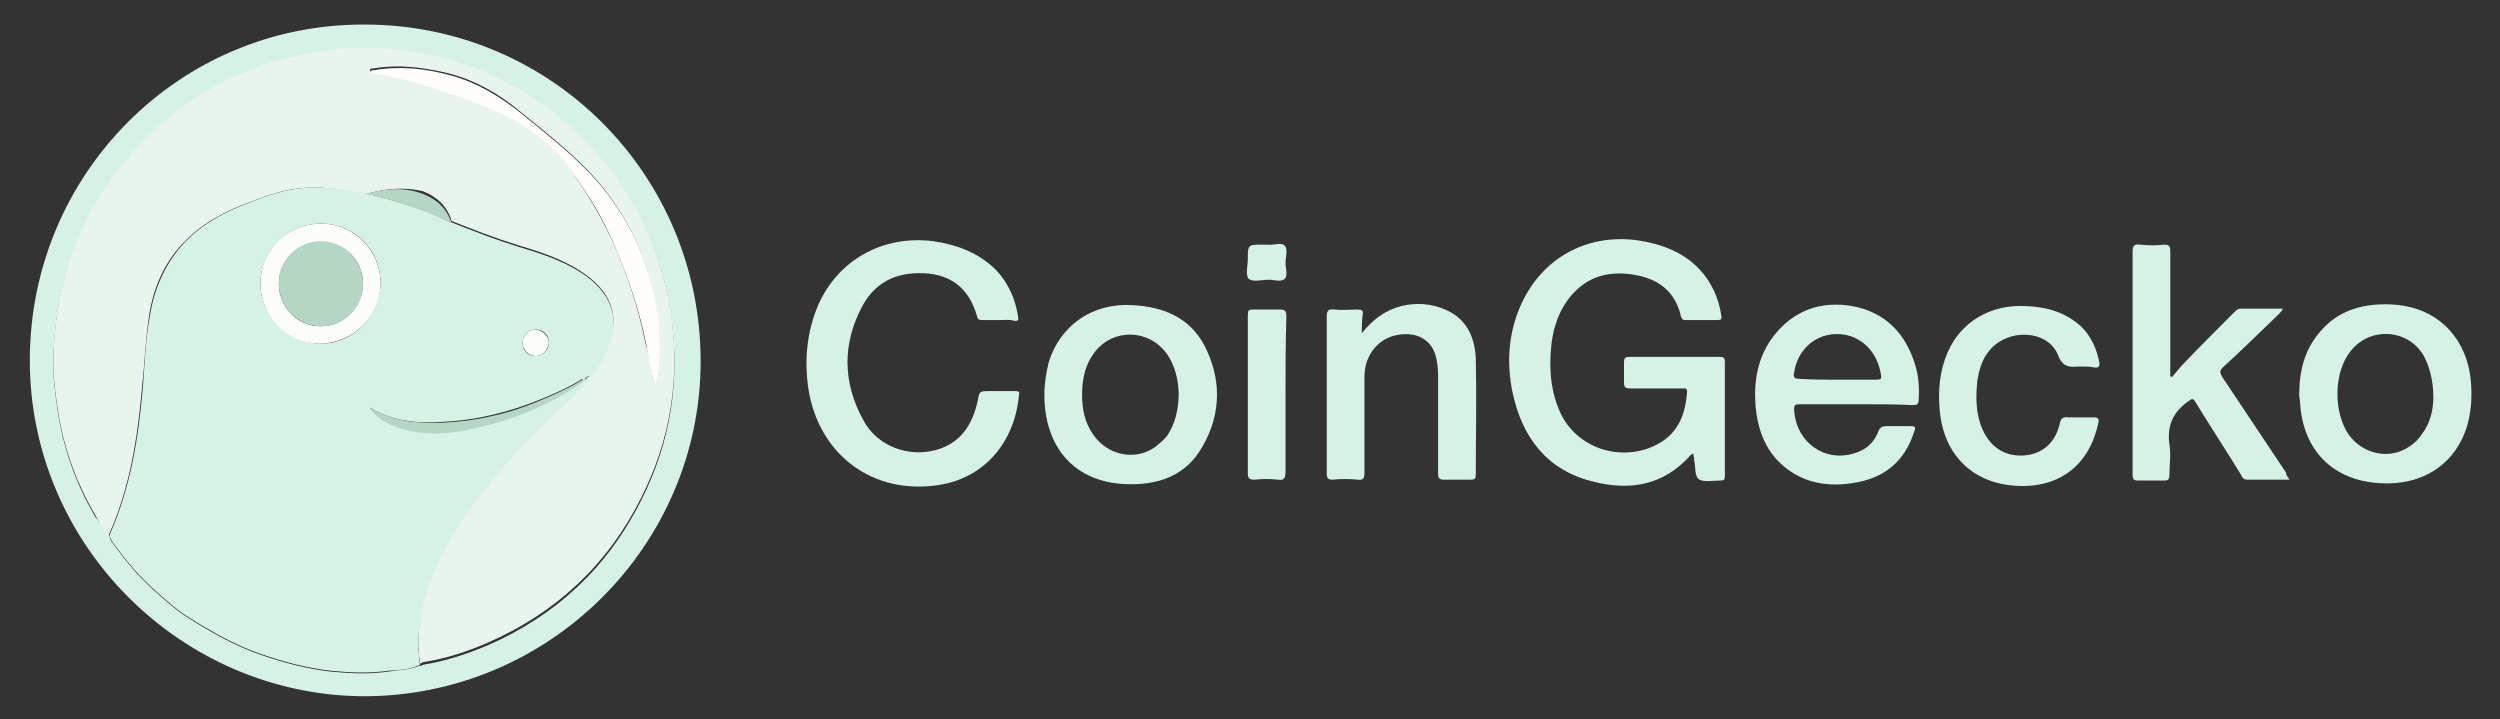 <?xml version="1.0" encoding="utf-8"?>
<!-- Generator: Adobe Illustrator 25.4.1, SVG Export Plug-In . SVG Version: 6.00 Build 0)  -->
<svg version="1.1" id="katman_1" xmlns="http://www.w3.org/2000/svg" xmlns:xlink="http://www.w3.org/1999/xlink" x="0px" y="0px"
	 viewBox="0 0 285.1 82" style="enable-background:new 0 0 285.1 82;" xml:space="preserve">
<rect x="0" y="0" width="285.1" height="82" fill="#333333" stroke="none"/>
<style type="text/css">
	.st0{fill-rule:evenodd;clip-rule:evenodd;fill:#D6F1E5;}
	.st1{fill-rule:evenodd;clip-rule:evenodd;fill:#EAF4EF;}
	.st2{fill-rule:evenodd;clip-rule:evenodd;fill:#FCFDFB;}
	.st3{fill-rule:evenodd;clip-rule:evenodd;fill:#B6D6C5;}
	.st4{fill-rule:evenodd;clip-rule:evenodd;fill:#A9ACBF;}
	.st5{fill-rule:evenodd;clip-rule:evenodd;fill:#FFFEFC;}
</style>
<g>
	<path class="st0" d="M41.6,2.8c21.2,0,38.3,17.1,38.3,38.4c0,21-17.3,38.3-38.6,38.2C20.7,79.2,3.4,62.2,3.4,41.1
		C3.4,19.9,20.4,2.7,41.6,2.8z M12.5,61.1c0,0.4,0.2,0.6,0.4,0.9c1.5,2.1,3.2,4.1,5.2,5.8c0.9,0.8,1.8,1.6,2.8,2.3
		c2.8,1.8,5.7,3.5,8.9,4.6c2.6,0.9,5.3,1.6,8,1.9c2.1,0.2,4.3,0.3,6.4,0c1.2-0.2,2.5-0.2,3.7-0.7c0.2,0.1,0.3-0.1,0.4-0.1
		c2.5-0.4,4.9-1.2,7.3-2.2c7.8-3.4,13.7-8.9,17.5-16.5c3.4-6.7,4.5-13.8,3.4-21.2c-1-7.1-4-13.3-8.8-18.5
		C61.3,10.1,53.1,6.3,43.4,5.7C39.1,5.4,34.8,6,30.7,7.4C24,9.6,18.5,13.4,14,18.9c-5.1,6.3-7.6,13.5-7.9,21.5
		c-0.1,2,0.1,3.9,0.4,5.9c0.6,4.5,2.1,8.8,4.4,12.7C11.5,59.6,11.9,60.4,12.5,61.1z"/>
	<path class="st0" d="M47.9,75.8c-1.2,0.6-2.5,0.6-3.7,0.7c-2.1,0.3-4.3,0.2-6.4,0c-2.7-0.3-5.4-1-8-1.9c-3.2-1.1-6.1-2.8-8.9-4.6
		c-1-0.7-1.9-1.5-2.8-2.3c-2-1.7-3.7-3.7-5.2-5.8c-0.2-0.3-0.4-0.6-0.4-0.9c2.4-5.4,3.3-11.1,3.8-16.9c0.2-2.7,0.3-5.4,0.8-8.1
		c0.5-3.1,1.7-5.9,3.9-8.3c2-2.1,4.5-3.5,7.2-4.5c2.2-0.9,4.5-1.7,7-1.8c2.3-0.1,4.5,0.2,6.7,0.7c3.3,0.8,6.6,1.8,9.7,3.3
		c2.5,1,5.1,2,7.7,2.8c2.7,0.8,5.4,1.7,7.7,3.4c2.9,2.2,3.7,5,2.4,8.4c-0.8,2.1-2.3,3.7-3.8,5.3c-2.7,2.8-5.6,5.4-8.2,8.3
		c-3,3.5-5.7,7.1-7.6,11.3C48.2,68.4,47.3,72,47.9,75.8L47.9,75.8z M67.2,42.9c-0.1,0-0.2,0-0.3,0.1c-0.1,0-0.2,0.1-0.2,0.2
		c0,0,0,0,0,0.1c0.1,0,0.2-0.1,0.2-0.2L67.2,42.9C67.3,42.9,67.4,42.9,67.2,42.9C67.3,42.8,67.2,42.9,67.2,42.9z M36.6,25.5
		c-3.8,0-6.9,3.1-6.9,6.8c0,3.8,3.1,6.8,6.8,6.9c3.8,0,6.8-3.1,6.9-6.9C43.4,28.5,40.4,25.5,36.6,25.5L36.6,25.5L36.6,25.5z
		 M42.2,46.5c0.6,0.9,1.7,1.7,3,2.1c2.6,0.9,5.2,0.9,7.8,0.4c4.6-0.9,8.9-2.5,12.8-5.1c0.2-0.2,0.6-0.2,0.7-0.6
		c-0.2-0.1-0.3,0-0.4,0.1c-1.3,0.8-2.7,1.4-4.1,2c-3.6,1.5-7.4,2.5-11.4,2.7C47.7,48.3,44.8,48.1,42.2,46.5z M61.1,40.6
		c0.8,0,1.5-0.7,1.5-1.6c0-0.8-0.7-1.5-1.6-1.4c-0.8,0-1.4,0.7-1.4,1.5C59.6,40,60.2,40.6,61.1,40.6z"/>
	<path class="st1" d="M41.8,22.1c-2.2-0.4-4.4-0.8-6.7-0.7c-2.5,0.1-4.7,0.9-7,1.8c-2.7,1-5.2,2.4-7.2,4.5C18.7,30,17.5,32.8,17,36
		c-0.4,2.7-0.5,5.4-0.8,8.1c-0.5,5.8-1.4,11.6-3.8,16.9c-0.7-0.6-1.1-1.5-1.5-2.2c-2.3-3.9-3.8-8.2-4.4-12.7c-0.3-2-0.5-3.9-0.4-5.9
		c0.3-8,2.8-15.2,7.9-21.5c4.4-5.5,10-9.3,16.7-11.5c4.1-1.3,8.4-1.9,12.7-1.7C53,6.1,61.2,10,67.7,17.1c4.8,5.3,7.7,11.5,8.8,18.5
		c1.1,7.4,0,14.5-3.4,21.2c-3.8,7.6-9.7,13.1-17.5,16.5c-2.3,1-4.7,1.8-7.3,2.2c-0.2,0-0.3,0.3-0.4,0.1c-0.6-3.8,0.3-7.4,1.8-10.9
		c1.9-4.2,4.6-7.8,7.6-11.3c2.5-2.9,5.4-5.6,8.2-8.3c1.6-1.6,3-3.2,3.8-5.3c1.4-3.4,0.6-6.2-2.4-8.4c-2.3-1.7-5-2.6-7.7-3.4
		c-2.6-0.8-5.2-1.8-7.7-2.8c-0.5-1.7-1.7-2.8-3.3-3.4C46.1,21.3,44,21.5,41.8,22.1z M74.5,43.4h0.2c0.4-1.4,0.4-2.9,0.4-4.4
		c0-1.7-0.2-3.4-0.5-5.1c-1.1-5.5-3.6-10.3-7.5-14.4c-2.4-2.5-5.1-4.6-7.8-6.8c-2.4-2-5-3.5-8-4.3c-2.9-0.7-5.7-1.1-8.7-0.6
		c-0.2,0-0.4,0-0.4,0.2s0.2,0.2,0.4,0.2C47,9,51.2,10.4,55.3,12c4,1.6,7.4,3.9,9.9,7.5c1.7,2.5,3.3,5.1,4.6,7.9
		c1.7,3.8,3,7.7,3.8,11.7C74,40.7,74.3,42,74.5,43.4z"/>
	<path class="st2" d="M36.6,25.5c3.8,0,6.8,3.1,6.8,6.8l0,0c0,3.8-3.1,6.8-6.9,6.9c-3.8,0-6.8-3.1-6.8-6.9
		C29.7,28.5,32.8,25.5,36.6,25.5L36.6,25.5z M41.4,32.4c0-2.7-2.1-4.8-4.8-4.8c-2.7,0-4.8,2.1-4.8,4.8c0,2.6,2.1,4.8,4.7,4.8h0.1
		C39.2,37.2,41.3,35.1,41.4,32.4L41.4,32.4L41.4,32.4z"/>
	<path class="st3" d="M42.2,46.5c2.6,1.6,5.5,1.8,8.4,1.7c4-0.2,7.8-1.1,11.4-2.7c1.4-0.6,2.8-1.2,4.1-2c0.1-0.1,0.2-0.2,0.4-0.1
		c-0.1,0.3-0.4,0.4-0.7,0.6c-3.9,2.6-8.2,4.2-12.8,5.1c-2.6,0.5-5.3,0.5-7.8-0.4C43.9,48.2,42.7,47.4,42.2,46.5L42.2,46.5z
		 M41.8,22.1c2.1-0.6,4.3-0.8,6.4,0c1.6,0.6,2.8,1.7,3.3,3.4C48.5,23.9,45.2,22.9,41.8,22.1z"/>
	<path class="st2" d="M61.1,40.6c-0.8,0-1.5-0.7-1.5-1.5s0.6-1.5,1.4-1.5s1.5,0.6,1.6,1.4C62.5,39.9,61.9,40.6,61.1,40.6z"/>
	<path class="st4" d="M66.9,43.1c0,0.1-0.1,0.2-0.2,0.2l0,0C66.7,43.1,66.8,43,66.9,43.1L66.9,43.1L66.9,43.1z M67.2,42.9l-0.3,0.2
		L66.8,43C67,42.9,67.1,42.9,67.2,42.9L67.2,42.9z"/>
	<path class="st4" d="M67.2,42.9L67.2,42.9C67.4,42.9,67.3,42.9,67.2,42.9L67.2,42.9z"/>
	<path class="st5" d="M74.5,43.4c-0.3-1.4-0.6-2.7-0.8-4.1c-0.8-4.1-2.2-8-3.8-11.7c-1.2-2.8-2.8-5.4-4.6-7.9
		c-2.5-3.6-5.8-5.9-9.9-7.5c-4.2-1.6-8.3-3.1-12.7-3.8c-0.2,0-0.4,0-0.4-0.2S42.5,8,42.7,8c2.9-0.5,5.8-0.2,8.7,0.6
		c3,0.8,5.6,2.4,8,4.3c2.7,2.2,5.4,4.3,7.8,6.8c3.9,4.1,6.4,8.9,7.5,14.4c0.3,1.7,0.5,3.4,0.5,5.1c0,1.4,0,2.9-0.4,4.4L74.5,43.4z"
		/>
	<path class="st3" d="M41.4,32.4c0,2.6-2.1,4.8-4.7,4.8h-0.1c-2.6,0-4.8-2.1-4.8-4.8v-0.1c0-2.7,2.2-4.8,4.8-4.8
		S41.4,29.7,41.4,32.4L41.4,32.4z"/>
	<path class="st0" d="M193.1,51.7c-0.1,0.1-0.2,0.1-0.3,0.2c-3.1,3.5-7,4.1-11.2,3c-5.2-1.3-8-5-9.1-10.1c-0.7-3.3-0.5-6.6,0.8-9.7
		c2.3-5.5,7.5-8.5,13.4-7.7c2.7,0.4,5.2,1.3,7.1,3.3c1.4,1.5,2.2,3.3,2.5,5.3c0.1,0.4-0.1,0.5-0.4,0.5c-1.2,0-2.5,0-3.7,0
		c-0.3,0-0.4-0.1-0.5-0.4c-0.6-2.7-2.4-4.2-5-4.7c-3-0.6-5.6,0-7.6,2.4c-1.8,2.2-2.3,4.9-2.3,7.7c0,2.1,0.4,4.1,1.3,5.9
		c2.1,4,7.3,5.4,11.2,3.1c2.2-1.3,2.9-3.4,3.1-5.8c0-0.5-0.3-0.4-0.6-0.4c-2,0-3.9,0-5.9,0c-0.6,0-0.7-0.2-0.7-0.7
		c0-0.8,0-1.5,0-2.3c0-0.5,0.2-0.6,0.6-0.6c3.4,0,6.9,0,10.3,0c0.4,0,0.6,0.1,0.6,0.5c0,4.4,0,8.7,0,13.1c0,0.4-0.1,0.5-0.5,0.5
		c-0.8,0-1.8,0.2-2.4-0.1c-0.6-0.4-0.4-1.4-0.6-2.2C193.2,52.2,193.1,51.9,193.1,51.7z M113.9,36.5c-0.6,0-1.2,0-1.9,0
		c-0.4,0-0.5-0.1-0.6-0.5c-0.8-2.8-2.6-4.5-5.5-4.8c-3.2-0.3-5.9,0.7-7.5,3.6c-2.4,4.4-2.3,8.9,0.1,13.2c1.6,2.9,5.1,4.2,8.3,3.3
		c2.8-0.8,4.1-2.9,4.7-5.6c0.2-1.1,0.2-1.1,1.3-1.1c1,0,2,0,3,0c0.4,0,0.5,0.1,0.4,0.5c-0.5,5.3-3.9,9.4-9.1,10.2
		c-7.5,1.2-13.7-3.4-14.9-10.9c-0.5-3.3-0.2-6.5,1.1-9.6c2.3-5.2,7.4-8,13.1-7.3c2.7,0.4,5.2,1.3,7.2,3.3c1.4,1.5,2.2,3.3,2.5,5.3
		c0.1,0.4,0,0.5-0.4,0.5C115.2,36.4,114.5,36.5,113.9,36.5z M261.1,54.7c-1.7,0-3.2,0-4.8,0c-0.4,0-0.6-0.2-0.7-0.5
		c-1.7-2.8-3.5-5.5-5.2-8.3c-0.3-0.5-0.4-0.5-0.9-0.1c-1.7,1.2-2.4,2.8-2.1,4.9c0.2,1.1,0,2.3,0,3.5c0,0.5-0.2,0.6-0.6,0.6
		c-1,0-2,0-3,0c-0.5,0-0.6-0.2-0.6-0.7c0-4.1,0-8.2,0-12.4c0-4.3,0-8.6,0-13c0-0.7,0.2-0.9,0.9-0.8c0.9,0.1,1.8,0.1,2.7,0
		c0.6,0,0.7,0.2,0.7,0.7c0,4.5,0,9,0,13.5v0.8l0.2,0.1c0.3-0.4,0.7-0.8,1-1.2c2-2.1,4-4.1,6.1-6.2c0.2-0.2,0.4-0.4,0.7-0.4
		c1.6,0,3.2,0,4.8,0c0,0.3-0.3,0.4-0.4,0.6c-2.1,2-4.1,4-6.3,6c-0.5,0.4-0.5,0.7-0.1,1.3c2.4,3.6,4.8,7.2,7.2,10.8
		C260.7,54.2,260.9,54.4,261.1,54.7L261.1,54.7z M211.7,46.1c-2.2,0-4.3,0-6.5,0c-0.5,0-0.6,0.1-0.6,0.6c0.2,3.9,3.8,6.3,7.4,4.8
		c1-0.4,1.8-1.2,2.2-2.3c0.2-0.5,0.5-0.6,0.9-0.6c0.9,0,1.9,0,2.8,0c0.5,0,0.6,0.1,0.4,0.6c-1.1,3.5-3.5,5.4-7.1,5.9
		c-3.2,0.5-6.2-0.2-8.5-2.6c-1.6-1.7-2.3-3.9-2.5-6.2c-0.2-2.8,0.2-5.5,2-7.9c2.3-3,5.4-4.1,9-3.5c3.8,0.7,6.1,3.1,7.2,6.7
		c0.4,1.3,0.5,2.6,0.4,4c0,0.5-0.2,0.6-0.6,0.6C216.1,46.1,213.9,46.1,211.7,46.1z M209.6,43.3c1.5,0,3,0,4.4,0
		c0.5,0,0.6-0.1,0.5-0.6c-0.4-2.6-2.3-4.5-4.8-4.6c-2.6-0.1-4.7,1.7-5.1,4.4c-0.1,0.5,0,0.7,0.6,0.7
		C206.7,43.3,208.1,43.3,209.6,43.3L209.6,43.3z M119.1,45c0-1.2,0.2-2.5,0.5-3.7c1.3-4.2,5-6.8,9.6-6.5c3.5,0.2,6.4,1.4,8.1,4.5
		c2,3.8,2,7.8-0.1,11.5c-1.9,3.5-5.2,4.6-9,4.4C122.5,54.9,119.1,51,119.1,45z M123.4,45c0,1.7,0.3,3.2,1.3,4.6c1.6,2.3,4.7,3,7,1.4
		c0.5-0.4,1-0.8,1.4-1.3c1.7-2.5,1.8-6.7,0-9.3c-2.1-3-6.5-3-8.5,0.1C123.7,41.8,123.4,43.4,123.4,45z M262.2,45.1
		c0-2.8,0.6-5.3,2.5-7.4c1.9-2.2,4.5-3,7.3-3s5.4,0.8,7.4,3c2.1,2.4,2.6,5.3,2.4,8.4c-0.1,1.1-0.3,2.2-0.7,3.2
		c-1.5,3.9-5.1,6.1-9.7,5.8c-5.4-0.3-8.8-3.8-9.1-9.2C262.3,45.7,262.2,45.3,262.2,45.1L262.2,45.1z M277.5,45.3
		c0-2-0.5-3.7-1.2-4.9c-1.5-2.4-4.7-3-7-1.5c-0.6,0.4-1.1,0.9-1.5,1.5c-1.7,2.5-1.6,6.7,0,9.1c1.6,2.3,4.7,3,7,1.4
		c0.6-0.4,1-0.8,1.4-1.4C277.2,48.2,277.5,46.6,277.5,45.3z M155.3,38c1.2-1.5,2.6-2.6,4.5-3.1c1.7-0.4,3.4-0.3,5,0.4
		c2.4,1,3.4,3.1,3.5,5.6c0.1,4.4,0,8.8,0,13.2c0,0.5-0.1,0.6-0.6,0.6c-1,0-2,0-3,0c-0.5,0-0.7-0.1-0.7-0.7c0-3.7,0-7.5,0-11.2
		c0-0.8-0.1-1.6-0.3-2.3c-0.6-2-2.5-2.8-4.8-2.2c-2,0.6-3.3,2.4-3.3,4.7c0,3.6,0,7.3,0,10.9c0,0.6-0.1,0.9-0.8,0.8
		c-0.9-0.1-1.9-0.1-2.8,0c-0.5,0-0.7-0.1-0.7-0.7c0-2.8,0-5.5,0-8.3c0-3.2,0-6.4,0-9.6c0-0.7,0.2-0.9,0.9-0.8c0.9,0.1,1.7,0,2.6,0
		c0.5,0,0.7,0.1,0.6,0.6C155.3,36.6,155.3,37.3,155.3,38L155.3,38z M237.3,41.8c-0.1,0-0.2,0-0.3,0c-1.1,0.1-1.8,0-2.3-1.3
		c-1.2-3-6-3.1-8-0.3c-0.7,0.9-1,2-1.2,3.2c-0.2,1.9-0.2,3.8,0.6,5.6c1,2.2,2.8,3.2,5.1,2.9c1.9-0.3,3.2-1.5,3.7-3.6
		c0.1-0.6,0.4-0.8,1-0.7c1,0,1.9,0,2.9,0c0.5,0,0.6,0.2,0.5,0.6c-1,4.8-4.4,7.5-9.4,7.2s-8.3-3.6-8.7-8.7c-0.2-2.2,0-4.4,0.9-6.5
		c1.5-3.5,4.9-5.5,8.9-5.3c2.4,0.1,4.6,0.7,6.4,2.4c1.1,1.1,1.7,2.5,2,4c0.1,0.5-0.1,0.7-0.6,0.6C238.4,41.8,237.9,41.8,237.3,41.8z
		 M146.6,45.1c0,2.9,0,5.8,0,8.7c0,0.8-0.2,1-0.9,0.9c-0.9-0.1-1.7-0.1-2.6,0c-0.6,0-0.8-0.1-0.8-0.8c0-5.2,0-10.4,0-15.6
		c0-0.8,0-1.6,0-2.4c0-0.5,0.1-0.6,0.6-0.6c1,0,2,0,3,0c0.6,0,0.8,0.1,0.8,0.8C146.6,39.1,146.6,42.1,146.6,45.1z M144.6,27.9
		c0.6,0.1,1.5-0.3,1.9,0.1s0.1,1.3,0.1,2c0,0.6,0.3,1.4-0.1,1.8c-0.4,0.4-1.2,0.1-1.8,0.1c-0.8,0-1.8,0.3-2.3-0.1
		c-0.4-0.5-0.1-1.5-0.1-2.2c0-1.7,0-1.7,1.7-1.7C144,27.9,144.6,27.9,144.6,27.9z"/>
</g>
</svg>

